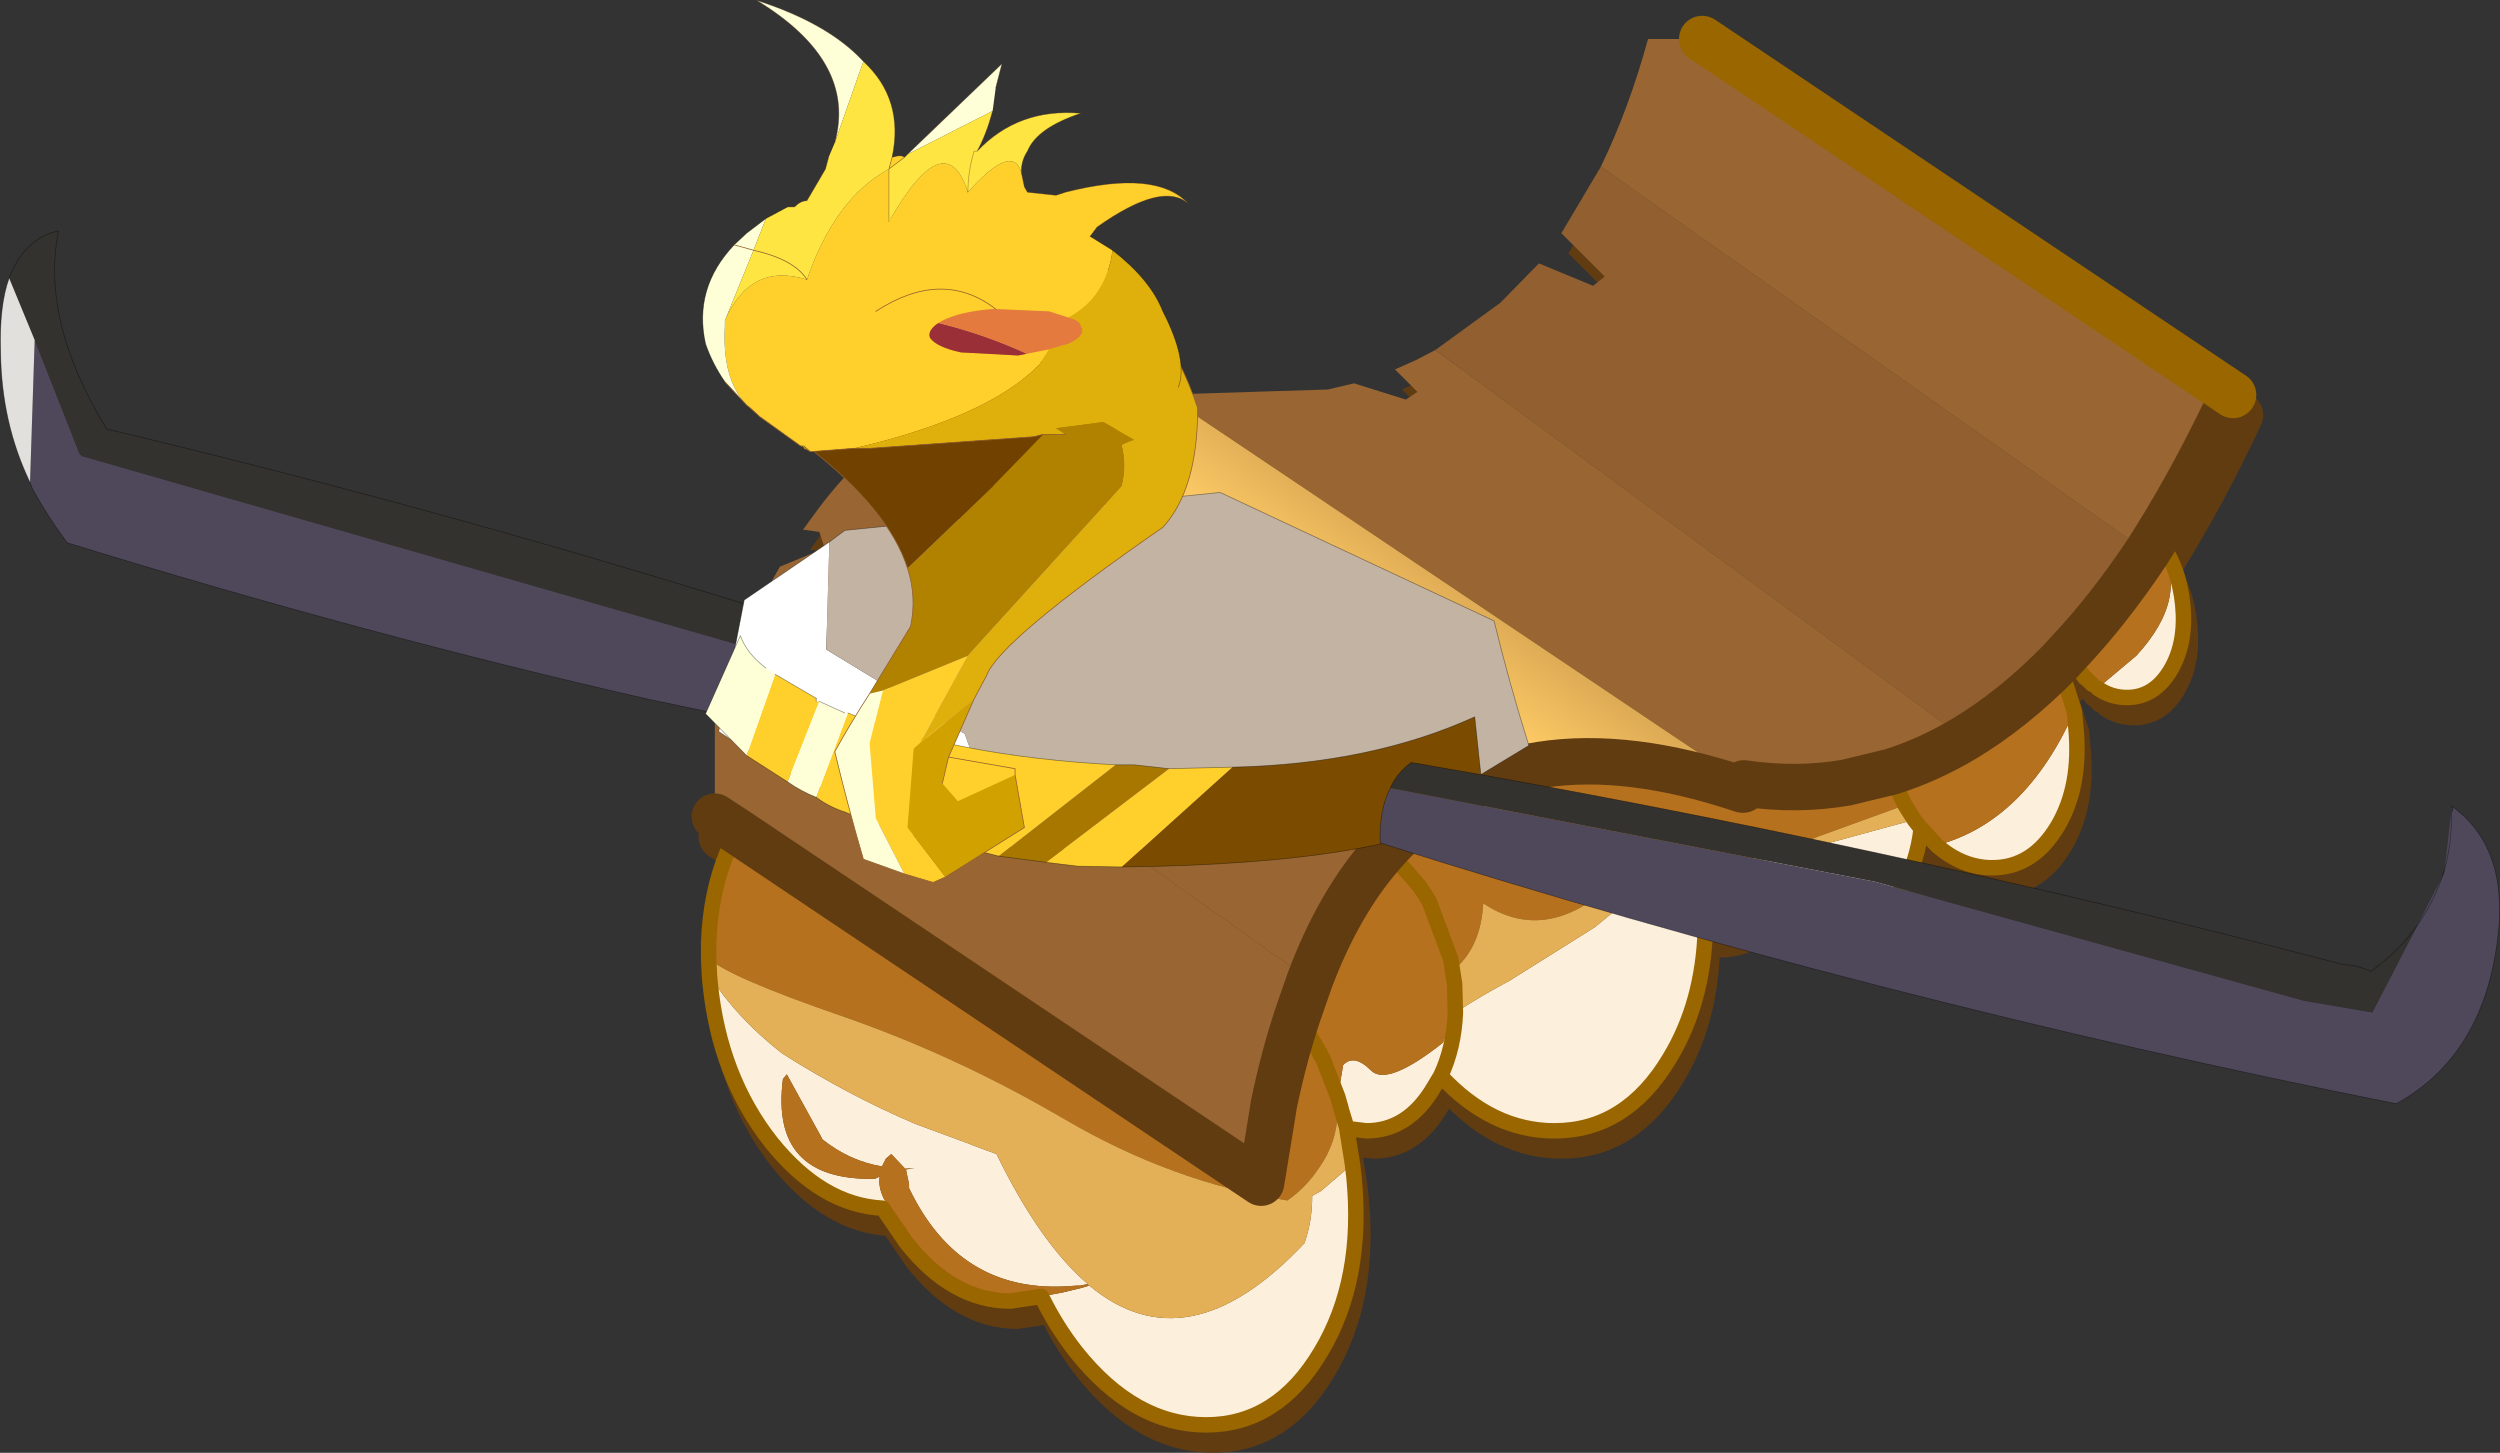 <svg viewBox="0 0 161.54 93.875" xmlns="http://www.w3.org/2000/svg" xmlns:xlink="http://www.w3.org/1999/xlink"><rect x="0" y="0" width="161.54" height="93.875" fill="#333333" stroke="none"/><g transform="translate(-185.81 -185.98)"><use transform="translate(230.5 187)" width="101.55" height="92.85" xlink:href="#a"/><use transform="translate(185.85 186)" width="161.45" height="71.3" xlink:href="#b"/></g><defs><g id="a"><path d="M.85 51.55v-6.5l.3-.15 1.1-1.25-.9-.55.3-.8 2.9-1.2.15-.45-.5-.75-.95-.35-.05-.65 1.85-3.5 2.9-1.2-.35-1.05L6.55 33l1.1-1.5q8.85-11.55 22.05-6.9l-.45-.3 11.2-.35 1.7-.4 3.35 1.05.75-.5-1.45-1.45 1.35-.6 1.25-.65q2.25-1.3 4.2-3.05l2.5-2.55 3.5 1.45.75-.6-2.8-2.8 2.55-4.3q1.8-3.7 3.05-8.25h3.5l34.3 23q-2.4 5.1-4.95 9.2l.1.1q1.35 1.75 1.6 4.25t-.8 4.25-2.8 1.75q-1.05 0-1.9-.6l-.35-.25-.4-.4h-.05l-.35-.45-.05-.05-.55-.75-.2-.35-.55.6 1 3.15.1 1.1q.35 3.75-1.2 6.35-1.6 2.65-4.2 2.65-1.95 0-3.6-1.45l-1-1.1q-.25 2.2-1.25 3.9-1.6 2.65-4.2 2.65-2.25 0-4.15-2-1.55 2-3.85 2h-.5q-.15 4.75-2.3 8.3-2.8 4.7-7.45 4.7-4.05 0-7.35-3.55l-.45.75q-1.65 2.8-4.35 2.8l-1.25-.15v.1l.35 2.2.1.85q.65 6.65-2.15 11.3-2.8 4.7-7.4 4.7-4.65 0-8.4-4.7-1.3-1.65-2.25-3.6l-2 .3q-3.75 0-6.75-3.8l-1.5-2.2q-3.95-.2-7.2-4.25Q1.15 68.35.55 62.35L.5 61.8v-.05L.45 60.7v-.95q.1-3.25 1.2-5.9l.5-1 .15-.35-1.45-.95m46.9 16.75q.85-1.8.95-4.05v-.1l-.05-1.8-.25-1.6L47 57l-.2-.3-.05-.1-.4-.6-.15-.15-.05-.1-.15-.15-.8-.9-.85-.7-.25-.2.25.2.85.7.8.9.15.15.05.1.15.15.4.6.05.1.2.3 1.4 3.75.25 1.6.05 1.8v.1q-.1 2.25-.95 4.05m-9.25-3.9.8-2.3q1.9-5.05 4.8-8.3l.45-.5q8-8.45 22.7-3.5-14.7-4.95-22.7 3.5l-.45.5q-2.9 3.25-4.8 8.3l-.8 2.3 1.3 2.15.05.15.1.1v.1l.05.1.1.1.05.1.95 2.45.2.7.05.2.35 1.15-.35-1.15-.05-.2-.2-.7-.95-2.45-.05-.1-.1-.1-.05-.1v-.1l-.1-.1-.05-.15-1.3-2.15q-.9 2.7-1.55 5.85v.05l-.8 4.9L2.3 52.5l33.85 22.7.8-4.9v-.05q.65-3.15 1.55-5.85M88.25 41q2.65-2.8 5.15-6.55l.6-.95-.6.95Q90.9 38.2 88.25 41M78.8 52.3l-.1-.1-.35-.45-.6-.95-.6-1.25-.3-.9.3.9.6 1.25.6.95.35.45.1.1m-1.95-3.65q2.4-.75 4.75-2.15 3.15-1.9 6.1-4.9-2.95 3-6.1 4.9-2.35 1.4-4.75 2.15l-2.9.7q-3.2.55-6.6.05 3.4.5 6.6-.05l2.9-.7" fill="#613c10" fill-rule="evenodd" transform="translate(1.1 1.5)"/><path d="m94 33.5.1.1q1.35 1.75 1.6 4.25t-.8 4.25-2.8 1.75q-1.05 0-1.9-.6m-.35-.25-.4-.4h-.05l-.35-.45-.05-.05-.55-.75-.2-.35m-.55.6 1 3.15.1 1.1q.35 3.75-1.2 6.35-1.6 2.65-4.2 2.65-1.95 0-3.6-1.45l-1-1.1q-.25 2.2-1.25 3.9-1.6 2.65-4.2 2.65-2.25 0-4.15-2-1.55 2-3.85 2h-.5q-.15 4.75-2.3 8.3-2.8 4.7-7.45 4.7-4.05 0-7.35-3.55l-.45.75q-1.65 2.8-4.35 2.8l-1.25-.15v.1l.35 2.2.1.85q.65 6.65-2.15 11.3-2.8 4.7-7.4 4.7-4.65 0-8.4-4.7-1.3-1.65-2.25-3.6l-2 .3q-3.75 0-6.75-3.8l-1.5-2.2q-3.95-.2-7.2-4.25Q1.15 68.35.55 62.35L.5 61.8m0-.05L.45 60.7v-.95q.1-3.25 1.2-5.9l.5-1 .15-.35m41.8 1.3.25.2.85.7.8.9.15.15.05.1.15.15.4.6.05.1.2.3 1.4 3.75.25 1.6.05 1.8v.1q-.1 2.25-.95 4.05m-9.25-3.9 1.3 2.15.05.15.1.1v.1l.05.1.1.1.05.1.95 2.45.2.7.05.2.35 1.15m35.15-23.05.3.9.6 1.25.6.95.35.45.1.1" fill="none" stroke="#613c10" stroke-linecap="round" stroke-linejoin="round" transform="translate(1.1 1.5)"/><path d="M100.05 25.8q-2.4 5.1-4.95 9.2l-.6.95Q92 39.7 89.35 42.5l-.55.6q-2.95 3-6.1 4.9-2.35 1.4-4.75 2.15l-2.9.7q-3.2.55-6.6.05M3.4 54l-1.45-.95m66.4-1.75q-14.7-4.95-22.7 3.5l-.45.5q-2.9 3.25-4.8 8.3l-.8 2.3q-.9 2.7-1.55 5.85v.05l-.8 4.9L3.4 54M65.75 2.8l34.3 23" fill="none" stroke="#613c10" stroke-linecap="round" stroke-linejoin="round" stroke-width="3"/><path d="m92.95 33.15.6-.95.1.1q1.35 1.75 1.6 4.25t-.8 4.25-2.8 1.75q-1.05 0-1.9-.6l2.5-2.1Q95.8 36 93.7 32.6q-2.05 3.95-5.7 7.45l-.2-.35q2.65-2.8 5.15-6.55m-4.7 10.3.1 1.1q.35 3.75-1.2 6.35-1.6 2.65-4.2 2.65-1.95 0-3.6-1.45 5.7-1.5 8.9-8.65M78.35 51q-.25 2.2-1.25 3.9-1.6 2.65-4.2 2.65-2.25 0-4.15-2-1.55 2-3.85 2h-.5q-.15 4.75-2.3 8.3-2.8 4.7-7.45 4.7-4.05 0-7.35-3.55l-.45.75q-1.65 2.8-4.35 2.8l-1.25-.15-.35-1.15-.05-.2-.2-.7.35-2.05q.7-.75 1.8.35 1.05 1.05 4.65-1.8l.8-2v.1l.25-.2q1.55-1 3.25-1.9l5.5-3.45 2.45-2 18.2-4.95.35.45.1.1M41.6 72.7l.1.85q.65 6.65-2.15 11.3-2.8 4.7-7.4 4.7-4.65 0-8.4-4.7-1.3-1.65-2.25-3.6l-2 .3q-3.75 0-6.75-3.8l-1.5-2.2q-3.95-.2-7.2-4.25Q.7 67.05.1 61.05l-.05-.55q1.75 2.75 4.7 5.05 4.25 2.7 8.6 4.55L17 71.45l.1.05 1.5.55q2.8 5.75 5.9 8.4l-.5.1h-.2l-.75.05q-6.9.35-10.1-6.35V74l-.2-.95.55-.1-.6.05-.9-.95-.35.3-.25.5q-2.1-.35-3.85-1.75l-.1-.2-2.2-4-.25.3q-.85 6.6 5.95 6.45l.3-.15q-.1.65.25 1.4l.35.55q3 6.7 9.85 5.8l1.35-.25 1.25-.3.5-.15q6.35 5.3 13.9-2.75.5-1.4.5-3.05l.55-.3 2.05-1.75m5.7-5.7q.85-1.8.95-4.05-.1 2.25-.95 4.05" fill="#fcefdc" fill-rule="evenodd" transform="translate(1.1 1.5)"/><path d="M88 40.05q3.65-3.5 5.7-7.45 2.1 3.4-1.45 7.25l-2.5 2.1-.35-.25-.4-.4h-.05l-.35-.45-.05-.05-.55-.75m-.75.25 1 3.15q-3.2 7.15-8.9 8.65l-1-1.1-.1-.1-.35-.45-.6-.95-.6-1.25.6 1.25-5.65 2.05q-6.55 2.8-11.3.95-5.35 6.65-10.3 3.35-.15 2.8-1.85 4.25l-.1.1-.15-.75-1.4-3.75-.2-.3-.05-.1-.4-.6-.15-.15-.05-.1-.15-.15-.8-.9-.85-.7-.25-.2.25.2.85.7.8.9.15.15.05.1.15.15.4.6.05.1.2.3 1.4 3.75.25 1.6.05 1.8-.8 2q-3.6 2.85-4.65 1.8-1.1-1.1-1.8-.35l-.35 2.05-.95-2.45-.05-.1-.1-.1-.05-.1v-.1l-.1-.1-.05-.15-1.3-2.15 1.3 2.15.05.15.1.1v.1l.05.1.1.1.05.1.95 2.45.2.7-.2.1v.15q-.05 2.05-1.25 3.7-.8 1.2-2 2.05Q30 73.9 23 69.8T8.65 63.15Q1.25 60.6 0 59.4v-.95q.1-3.25 1.2-5.9l.5-1 .15-.35L35.7 73.9l.8-4.9v-.05q.65-3.15 1.55-5.85l.8-2.3q1.9-5.05 4.8-8.3l.45-.5q8-8.45 22.7-3.5h.05l1.25.4-1.2-.8q3.4.5 6.6-.05l3.2.2-.3-.9q2.4-.75 4.75-2.15 3.15-1.9 6.1-4.9M21.5 81.25q-6.85.9-9.85-5.8l-.35-.55q-.35-.75-.25-1.4l-.3.15q-6.8.15-5.95-6.45l.25-.3 2.2 4 .1.2q1.75 1.4 3.85 1.75l.25-.5.35-.3.9.95.6-.05-.55.1.2.95v.25q3.2 6.7 10.1 6.35l.75-.05h.2l.5-.1.05.1h.05l-.5.15-1.25.3-1.35.25" fill="#b6711f" fill-rule="evenodd" transform="translate(1.1 1.5)"/><path d="M41.25 70.4v.1l.35 2.2-2.05 1.75-.55.3q0 1.65-.5 3.05-7.55 8.05-13.9 2.75h-.05l-.05-.1q-3.1-2.65-5.9-8.4l-1.5-.55-.1-.05-3.65-1.35Q9 68.25 4.75 65.55 1.8 63.25.05 60.5v-.05L0 59.4q1.25 1.2 8.65 3.75Q16 65.7 23 69.8t14.4 5.25q1.2-.85 2-2.05 1.2-1.65 1.25-3.7v-.15l.2-.1.05.2.35 1.15M76.4 47.35l.3.9-3.2-.2 2.9-.7m.9 2.15.6.95-18.2 4.95-2.45 2-5.5 3.45q-1.7.9-3.25 1.9l-.25.2v-.1l-.05-1.8-.25-1.6.15.75.1-.1q1.7-1.45 1.85-4.25 4.95 3.3 10.3-3.35 4.75 1.85 11.3-.95l5.65-2.05" fill="#e3b058" fill-rule="evenodd" transform="translate(1.1 1.5)"/><path d="m93.55 32.2-.6.95-35.3-24.9q1.8-3.7 3.05-8.25h3.5l34.3 23q-2.4 5.1-4.95 9.2m-91.7 19L.4 50.25v-6.5l.3-.15 1.1-1.25-.9-.55.3-.8 2.9-1.2.15-.45-.5-.75-.95-.35-.05-.65.9-1.8 35.2 25-.8 2.3q-.9 2.7-1.55 5.85V69l-.8 4.9L1.85 51.2m27.4-27.9-.45-.3 11.2-.35 1.7-.4 3.35 1.05.75-.5-1.45-1.45 1.35-.6 1.25-.65 34.2 25.1q-2.35 1.4-4.75 2.15l-2.9.7q-3.2.55-6.6.05L30.85 23.9l-1.6-.6" fill="#963" fill-rule="evenodd" transform="translate(1.1 1.5)"/><path d="M92.95 33.15q-2.5 3.75-5.15 6.55l-.55.6q-2.95 3-6.1 4.9l-34.2-25.1 4.2-3.05 2.5-2.55 3.5 1.45.75-.6-2.8-2.8 2.55-4.3 35.3 24.9" fill="#926030" fill-rule="evenodd" transform="translate(1.1 1.5)"/><path d="m66.85 48.5.05-.4 1.2.8-1.25-.4" fill="#c18448" fill-rule="evenodd" transform="translate(1.1 1.5)"/><path d="m66.8 48.5.1-.4-.05.4h-.05" fill="#a86f37" fill-rule="evenodd" transform="translate(1.1 1.5)"/><path d="m3.65 35.8.95-1.7 2.9-1.2-.35-1.05-1.05-.15 1.1-1.5q8.85-11.55 22.05-6.9l1.6.6L66.9 48.1l-.1.4Q52.1 43.55 44.1 52l-.45.5q-2.9 3.25-4.8 8.3l-35.2-25" fill="url(#c)" fill-rule="evenodd" transform="translate(1.1 1.5)"/><path d="m87.8 39.7.2.35m1.75 1.9q.85.6 1.9.6 1.75 0 2.8-1.75t.8-4.25-1.6-4.25l-.1-.1m-4.15 9.5-.4-.4h-.05l-.35-.45-.05-.05-.55-.75m-.75.25 1 3.15.1 1.1q.35 3.75-1.2 6.35-1.6 2.65-4.2 2.65-1.95 0-3.6-1.45l-1-1.1q-.25 2.2-1.25 3.9-1.6 2.65-4.2 2.65-2.25 0-4.15-2-1.55 2-3.85 2h-.5q-.15 4.75-2.3 8.3-2.8 4.7-7.45 4.7-4.05 0-7.35-3.55l-.45.75q-1.65 2.8-4.35 2.8l-1.25-.15v.1l.35 2.2.1.85q.65 6.65-2.15 11.3-2.8 4.7-7.4 4.7-4.65 0-8.4-4.7-1.3-1.65-2.25-3.6l-2 .3q-3.75 0-6.75-3.8l-1.5-2.2q-3.95-.2-7.2-4.25Q.7 67.05.1 61.05l-.05-.55m0-.05L0 59.4v-.95q.1-3.25 1.2-5.9l.5-1 .15-.35m74.55-3.85.3.9.6 1.25.6.95.35.45.1.1m-34.7 1.5.25.2.85.7.8.9.15.15.05.1.15.15.4.6.05.1.2.3 1.4 3.75m-9.9 3.65 1.3 2.15.05.15.1.1v.1l.05.1.1.1.05.1.95 2.45.2.7.05.2.35 1.15m7-7.55-.05-1.8-.25-1.6m.3 3.4v.1q-.1 2.25-.95 4.05" fill="none" stroke="#960" stroke-linecap="round" stroke-linejoin="round" transform="translate(1.1 1.5)"/><path d="m94.65 33.7-.6.95q-2.5 3.75-5.15 6.55l-.55.6q-2.95 3-6.1 4.9-2.35 1.4-4.75 2.15M94.65 33.7q2.55-4.1 4.95-9.2M2.95 52.7l-1.45-.95M68 49.6q3.4.5 6.6-.05l2.9-.7M67.95 50h-.05q-14.7-4.95-22.7 3.5l-.45.5q-2.9 3.25-4.8 8.3l-.8 2.3q-.9 2.7-1.55 5.85v.05l-.8 4.9L2.95 52.7" fill="none" stroke="#613c10" stroke-linecap="round" stroke-linejoin="round" stroke-width="3"/><path d="m99.6 24.5-34.3-23" fill="none" stroke="#960" stroke-linecap="round" stroke-linejoin="round" stroke-width="3"/></g><g id="b"><path d="m188.05 207.95-.3 9.2.15.4q.95 1.75 2.25 3.5 19.1 5.9 37.5 10.1l22.85 4.8q.4-1.9.1-3.4l-59.5-17.1-.15-.15-2.9-7.35m-.3 9.2.15.4-.15-.4" fill="#4f485b" fill-rule="evenodd" transform="translate(-185.85 -186)"/><path d="m186.4 203.95 1.65 4 2.9 7.35.15.15 59.5 17.1q-.2-1.35-1.15-2.5-28.35-9.6-56.75-16.35-4.3-7.05-3.1-12.8-2.2.45-3.2 3.05" fill="#33322e" fill-rule="evenodd" transform="translate(-185.85 -186)"/><path d="M186.4 203.95q-.65 1.8-.55 4.8.05 4.55 1.9 8.4l.3-9.2-1.65-4" fill="#e1e0dc" fill-rule="evenodd" transform="translate(-185.85 -186)"/><path d="M1.9 31.15Q.05 27.3 0 22.75q-.1-3 .55-4.8m1.5 13.6Q3 33.3 4.3 35.05q19.1 5.9 37.5 10.1l22.85 4.8q.4-1.9.1-3.4-.2-1.35-1.15-2.5-28.35-9.6-56.75-16.35-4.3-7.05-3.1-12.8-2.2.45-3.2 3.05m1.5 13.6-.15-.4z" fill="none" stroke="#000" stroke-linecap="round" stroke-linejoin="round" stroke-opacity=".4" stroke-width=".05"/><path d="m239.4 221-5.5 3.75-1.65 8.5q6.5 4.5 18.55 7.5l-2.65-7.35-8.95-5.45.2-6.95" fill="#fff" fill-rule="evenodd" transform="translate(-185.85 -186)"/><path d="M251 240.75q14.85.75 24.85-1.3l8.75-5.3q-1.25-3.95-2.25-8.05l-17.7-8.3-24.25 2.45-1 .75-.2 6.95 8.95 5.45 2.65 7.35h.2" fill="#c3b3a3" fill-rule="evenodd" transform="translate(-185.85 -186)"/><path d="M65.15 54.75Q80 55.5 90 53.45l8.75-5.3Q97.5 44.2 96.5 40.1l-17.7-8.3-24.25 2.45-1 .75-5.5 3.75-1.65 8.5q6.5 4.5 18.55 7.5" fill="none" stroke="#000" stroke-linecap="round" stroke-linejoin="round" stroke-opacity=".4" stroke-width=".05"/><path d="m253.4 241.7 2.05.25 2.85.05 7.15-6.45-4.1.1-7.95 6.05m4.5-6.3q-10.4-.55-17.3-3.35l-2.05 5.45q.8.6 1.85.95 3.85 1.6 8.15 2.4l1.8.45 7.55-5.9m-19.15-4.1h-.2v-.2l-2.65-1.55-1.85 5.25 2.65 1.7 2.05-5.2" fill="#ffcf2b" fill-rule="evenodd" transform="translate(-185.85 -186)"/><path d="m261.35 235.65-2.25-.25h-1.2l-7.55 5.9 3.05.4 7.95-6.05" fill="#a77700" fill-rule="evenodd" transform="translate(-185.85 -186)"/><path d="M240.6 232.05h-.2l-1.65-.75-2.05 5.2q.85.6 1.85 1l2.05-5.45m-4.7-2.5-.6-.4q-1.25-.95-1.65-2.1l-2.25 5.05 2.65 2.7 1.85-5.25" fill="#ffffd7" fill-rule="evenodd" transform="translate(-185.85 -186)"/><path d="M258.3 242q17.9-.2 23.4-4.05l-.6-5.65q-6.7 3.05-15.65 3.25L258.3 242" fill="#7b4b00" fill-rule="evenodd" transform="translate(-185.85 -186)"/><path d="M72.45 56q17.9-.2 23.4-4.05l-.6-5.65q-6.7 3.05-15.65 3.25M67.55 55.7l2.05.25 2.85.05m7.15-6.45-4.1.1-2.25-.25h-1.2q-10.4-.55-17.3-3.35m-.2 0-1.65-.75m-.2 0v-.2m0 6.4q.8.6 1.85.95 3.85 1.6 8.15 2.4l1.8.45 3.05.4" fill="none" stroke="#000" stroke-linecap="round" stroke-linejoin="round" stroke-opacity=".4" stroke-width=".05"/><path d="m52.7 45.1-2.65-1.55m-.6-.4q-1.25-.95-1.65-2.1l-2.25 5.05 2.65 2.7 2.65 1.7q.85.6 1.85 1" fill="none" stroke="#000" stroke-linecap="round" stroke-linejoin="round" stroke-opacity=".4" stroke-width=".05"/><path d="m342.05 245.7-2.95 5.7-4.4-.75-27.75-7.7-31.3-6.05q-.75 1.45-.65 3.55 32 10.15 65.65 16.85 5.25-2.9 6.4-9.65 1.2-6.75-2.85-9.6.2.25 0 .4l-.45 3.95-1.7 3.3q2.3-3.3 2.15-7.25.15 3.95-2.15 7.25" fill="#4f485b" fill-rule="evenodd" transform="translate(-185.85 -186)"/><path d="m275.65 236.9 31.3 6.05 27.75 7.7 4.4.75 2.95-5.7q-1.1 1.65-3.05 3.05-.8-.4-1.8-.45-29.95-7.85-60.2-13.05-.95.7-1.35 1.65" fill="#33322e" fill-rule="evenodd" transform="translate(-185.85 -186)"/><path d="M89.8 50.9q.4-.95 1.35-1.65 30.25 5.2 60.2 13.05 1 .05 1.8.45 1.95-1.4 3.05-3.05 2.3-3.3 2.15-7.25.2-.15 0-.4 4.05 2.85 2.85 9.6-1.15 6.75-6.4 9.65-33.65-6.7-65.65-16.85-.1-2.1.65-3.55z" fill="none" stroke="#000" stroke-linecap="round" stroke-linejoin="round" stroke-opacity=".4" stroke-width=".05"/><path d="m248.35 228.35-5.5 2.25-.85 3.4.4 4.85 1.85 3.6 1.85.55.8-.35-2.45-3.2.4-5.1.4-.35 3.1-5.65m3.05 7.7v-.4l-4.3-.75-.4 1.7 1 1.15 3.7-1.7" fill="#ffcf2b" fill-rule="evenodd" transform="translate(-185.85 -186)"/><path d="m248.75 231.15-3.5 2.85-.4.35-.4 5.1 2.45 3.2 5.1-3.2-.6-3.4-3.7 1.7-1-1.15.4-1.7 1.65-3.75" fill="#d1a100" fill-rule="evenodd" transform="translate(-185.85 -186)"/><path d="m242.85 230.6-.85.2q-1.2 1.85-2.25 3.75.85 3.55 1.85 6.95l2.65.95-1.85-3.6-.4-4.85.85-3.4" fill="#ffffd7" fill-rule="evenodd" transform="translate(-185.85 -186)"/><path d="m248.35 228.35 9.95-10.95q.8-2.8-1.85-6.2l-12 11.5q.6 1.85.2 3.75L242 230.8l.85-.2 5.5-2.25" fill="#b18100" fill-rule="evenodd" transform="translate(-185.85 -186)"/><path d="M256.45 211.2q2.65 3.4 1.85 6.2l-9.95 10.95-3.1 5.65 3.5-2.85.8-1.5q.8-2.25 11.4-9.6 2.25-2.45 2.25-7.7-2.05-6.25-7.35-10.2L242 199.9l-3.65 5.1-.6 1.1q9.75-.55 18.7 5.1" fill="#dfaf0b" fill-rule="evenodd" transform="translate(-185.85 -186)"/><path d="m244.45 222.7 12-11.5q-8.95-5.65-18.7-5.1-1.25 3.2.2 8.7 5.3 4.1 6.5 7.9" fill="#714100" fill-rule="evenodd" transform="translate(-185.85 -186)"/><path d="m56.15 44.8 2.65-4.35q.4-1.9-.2-3.75m-6.7-16.6.6-1.1 3.65-5.1L70 16.15q5.3 3.95 7.35 10.2 0 5.25-2.25 7.7-10.6 7.35-11.4 9.6l-.8 1.5m2.65 4.9v-.4l-4.3-.75 1.65-3.75m-1.85 11.5 5.1-3.2-.6-3.4m-4.7.55.4-1.7M51.9 20.1q-1.25 3.2.2 8.7 5.3 4.1 6.5 7.9m2.45 19.95-.8.35-1.85-.55M56.15 44.8q-1.2 1.85-2.25 3.75.85 3.55 1.85 6.95l2.65.95" fill="none" stroke="#926030" stroke-linecap="round" stroke-linejoin="round" stroke-width=".05"/><path d="M244.25 196.15q-.2-.2-.8 0l-.2.75 1-.75m-10.2 16 .25.2.6.55 2.65 1.9q.2 0 .2.15v-.15l.4.35h.2l2.65-.2q8.75-2.05 12-5.45l.6-.95-2 .4-3.7-.2q-1.6-.35-2-.95-.2-.55.8-1.1 1.2-.6 3.25-.75h.2l3.45.15 1.25.4q2.45-1.3 2.85-4.35l-1.45-.9.45-.6q4.25-3 5.9-1.5-2.05-2.25-7.95-.75l-.6.2-1.85-.2-.2-.35-.2-.95q-.6-1.9-3.45 1.3-1.45-4.5-5.1 1.9v-3.4q-3.5 1.9-5.3 7.15-3.65-1.15-5.3 2.65v.35q-.2 3.4 1.4 5.1m16.1-6.2q-3.45-2.65-7.75.15 4.3-2.8 7.75-.15m-12.4 8.85h-.2.2" fill="#ffcf2b" fill-rule="evenodd" transform="translate(-185.85 -186)"/><path d="m237.75 214.95.4.2-.4-.35v.15" fill="#d1a100" fill-rule="evenodd" transform="translate(-185.85 -186)"/><path d="m254.85 206.5-1.25-.4-3.45-.15h-.2q-2.05.15-3.25.75-1 .55-.8 1.1.4.6 2 .95l3.7.2 2-.4 1.25-.35q1.2-.55.8-1.15 0-.35-.8-.55" fill="#f40bae" fill-opacity=".322" fill-rule="evenodd" transform="translate(-185.85 -186)"/><path d="m249.95 193.15.2-1.5.4-1.55-6.1 5.85 5.5-2.8m-8.35-3.2q-2.25-2.45-6.9-3.95 6.5 3.95 5.05 9.2l1.85-5.25m-6.3 10.15-1.25.95-.8.75q-2.65 2.8-1.85 6.4.45 1.3 1.25 2.45l1.4 1.5q-1.6-1.7-1.4-5.1v-.35l1.85-4.55.8-2.05m-2.05 1.7 1.25.35-1.25-.35" fill="#ffffd7" fill-rule="evenodd" transform="translate(-185.85 -186)"/><path d="m259.1 214.4.45-.35q2.2-1.7 2.4-3.05.65-1.7-1-4.9-.8-2.05-3.25-3.95-.4 3.05-2.85 4.35.8.2.8.55.4.6-.8 1.15l-1.25.35-.6.95q-3.25 3.4-12 5.45h1l10.6-.75.6-.15h1.45l-.6-.4 3.05-.4 2 1.15" fill="#dfaf0b" fill-rule="evenodd" transform="translate(-185.85 -186)"/><path d="M249.95 217.4q4.7-.2 7.95-2.45.6-.35 1.2-.55l-2-1.15-3.05.4.6.4h-1.45l-3.25 3.35" fill="#b18100" fill-rule="evenodd" transform="translate(-185.85 -186)"/><path d="M251.8 197.1q0-.75.4-1.35.6-1.5 3.45-2.45-4.05-.35-6.7 2.45.6-1.1 1-2.6l-5.5 2.8-.2.2-1 .75.2-.75q.8-3.75-1.85-6.2l-1.85 5.25-.4.95-.2.75-1.2 2.05q-.4 0-.8.4h-.45l-1.4.75-.8 2.05-1.85 4.55q1.65-3.8 5.3-2.65 1.8-5.25 5.3-7.15v3.4q3.65-6.4 5.1-1.9 2.85-3.2 3.45-1.3m-2.85-1.35h-.2q-.4 1.35-.4 2.65 0-1.3.4-2.65h.2m-11 8.3q-.8-1.3-3.45-1.9 2.65.6 3.45 1.9" fill="#ffe541" fill-rule="evenodd" transform="translate(-185.85 -186)"/><path d="M238.35 215.15q2.65.95 4.05 1.7l7.55.55 3.25-3.35-.6.15-10.6.75h-1l-2.65.2" fill="#714100" fill-rule="evenodd" transform="translate(-185.85 -186)"/><path d="m50.85 13.35-1.4.75-1.25.95-.8.75q-2.65 2.8-1.85 6.4.45 1.3 1.25 2.45m29.3.35q.65-1.7-1-4.9-.8-2.05-3.25-3.95l-1.45-.9" fill="none" stroke="#000" stroke-linecap="round" stroke-linejoin="round" stroke-opacity=".4" stroke-width=".05"/><path d="M65.95 11.1q0-.75.4-1.35.6-1.5 3.45-2.45-4.05-.35-6.7 2.45.6-1.1 1-2.6m.2-1.5.4-1.55-6.1 5.85-.2.2q-.2-.2-.8 0 .8-3.75-1.85-6.2Q53.5 1.5 48.85 0q6.5 3.95 5.05 9.2m-.4.95-.2.75-1.2 2.05q-.4 0-.8.4h-.45m19.55 1.9.45-.6q4.25-3 5.9-1.5-2.05-2.25-7.95-.75l-.6.2-1.85-.2-.2-.35-.2-.95m-3.45 1.3q0-1.3.4-2.65h.2m-4.7.4-1 .75.2-.75m-.2.75v3.4" fill="none" stroke="#4d2e1a" stroke-linecap="round" stroke-linejoin="round" stroke-opacity=".4" stroke-width=".05"/><path d="m46.8 24.65 1.4 1.5.25.2.6.55 2.65 1.9h.2l.4.35h.2m2.65-.2-2.65.2m16.3-1.1h-1.45l-.6.15-10.6.75h-1m1.4-8.85q4.3-2.8 7.75-.15m-15.65-3.8-1.25-.35m1.25.35q2.65.6 3.45 1.9" fill="none" stroke="#926030" stroke-linecap="round" stroke-linejoin="round" stroke-width=".05"/></g><linearGradient id="c" x1="-819.2" x2="819.2" gradientTransform="matrix(.011 -.015 .029 .021 42.75 31.3)" gradientUnits="userSpaceOnUse"><stop stop-color="#963" offset="0"/><stop stop-color="#fc6" offset=".302"/><stop stop-color="#963" offset=".929"/></linearGradient></defs></svg>